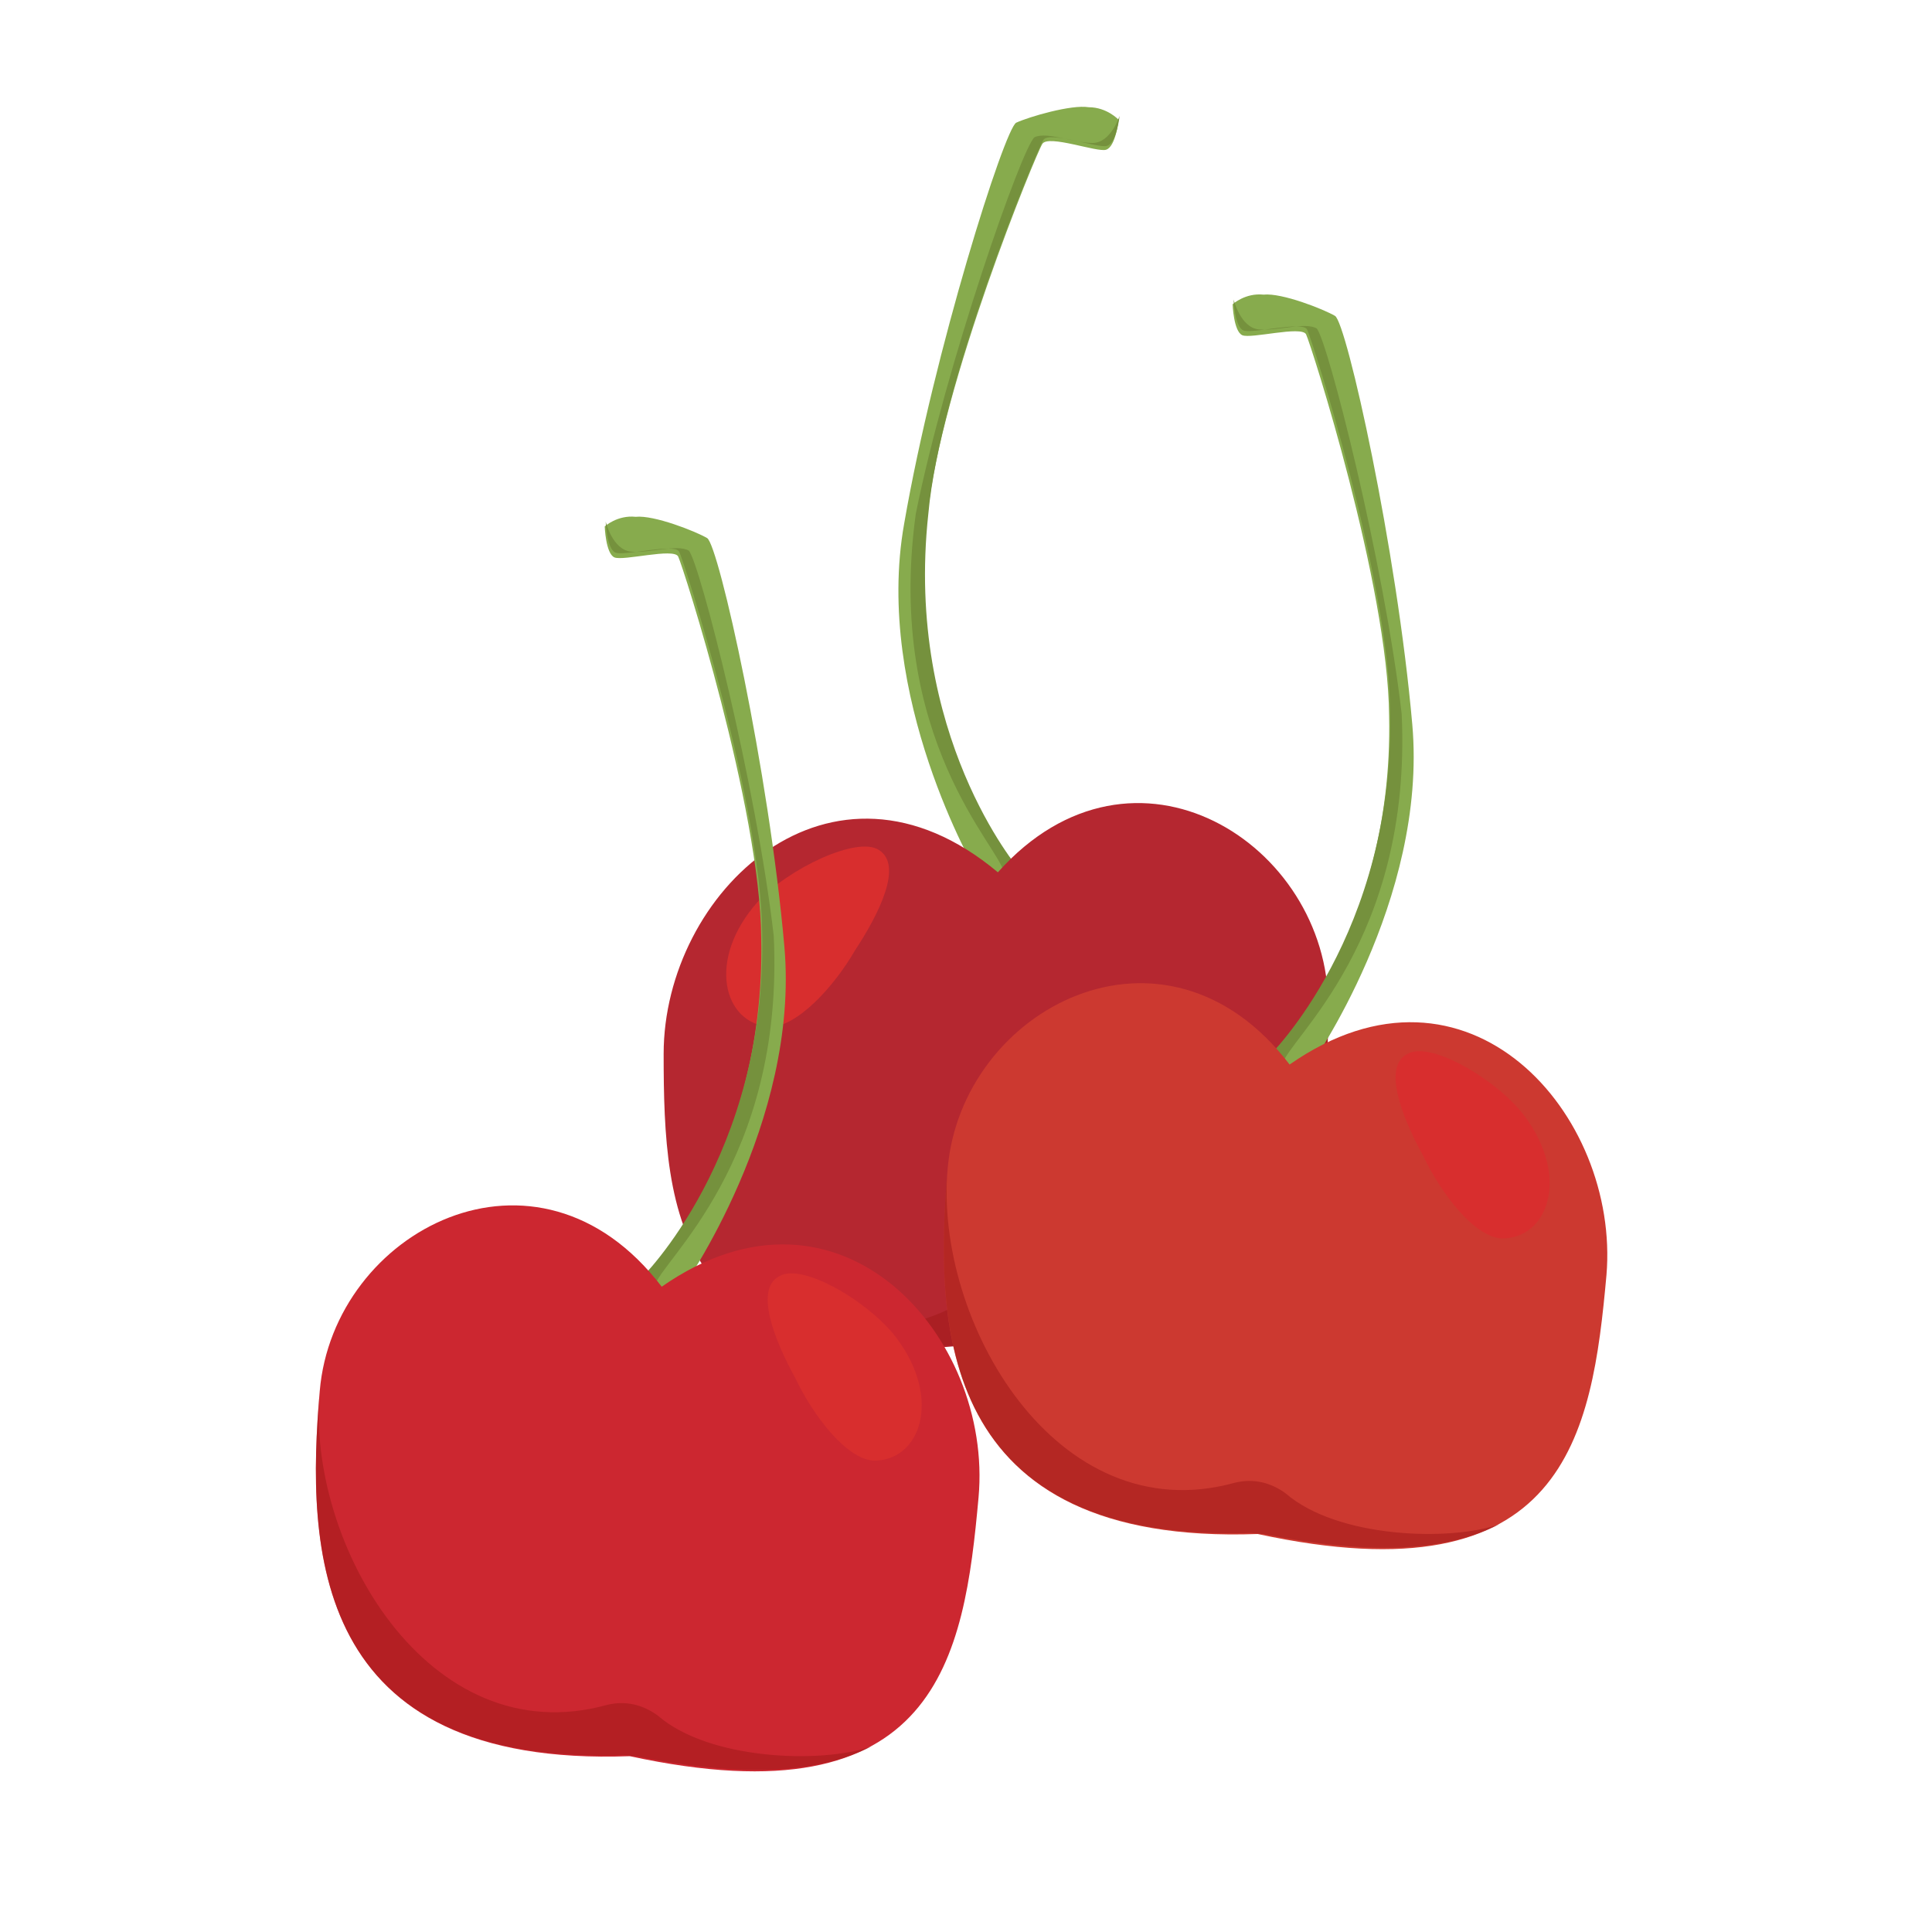<?xml version="1.0" encoding="utf-8"?>
<!-- Generator: Adobe Illustrator 25.2.1, SVG Export Plug-In . SVG Version: 6.00 Build 0)  -->
<svg version="1.1" id="Layer_1" xmlns="http://www.w3.org/2000/svg" xmlns:xlink="http://www.w3.org/1999/xlink" x="0px" y="0px"
	 viewBox="0 0 200 200" style="enable-background:new 0 0 200 200;" xml:space="preserve">
<style type="text/css">
	.st0{fill:#87AB4D;}
	.st1{fill:#75913D;}
	.st2{fill:#B52730;}
	.st3{fill:#D82E2E;}
	.st4{opacity:0.58;fill:#A31A1A;enable-background:new    ;}
	.st5{fill:#CC3930;}
	.st6{fill:#CC2730;}
</style>
<g>
	<g>
		<path class="st0" d="M101.1,90.3c0,0-10.7-18.2-7.5-36.1c3.1-17.9,10.4-40.9,11.6-41.5c1.3-0.6,5.7-1.9,7.5-1.6
			c1.9,0,3.1,1.3,3.1,1.3s-0.3,2.8-1.3,3.1c-0.9,0.3-6-1.6-6.6-0.6C107.3,15.8,97.3,40,96,53.5c-2.5,22.9,9.4,36.8,9.4,36.8
			s-2.2,2.2-2.5,2.2C102.6,92.5,101.1,90.3,101.1,90.3z"/>
		<path class="st1" d="M103.9,90.3c-0.3-2.5-12.3-13.8-9.1-37.1c3.1-15.4,11-38,12.3-39c1.3-0.6,4.1,0.6,6,0.6
			c1.9,0,2.8-2.8,2.8-2.8s-0.3,2.8-1.3,3.1c-0.9,0.3-6-1.6-6.6-0.6c-0.6,0.9-10.7,25.1-11.9,38.7c-2.5,22.9,9.4,36.8,9.4,36.8
			s-2.2,2.2-2.5,2.2C102.6,92.5,104.2,93.1,103.9,90.3z"/>
	</g>
	<g>
		<path class="st2" d="M137.5,104.1c0,16.3-2.5,39-35.2,34.9c-32.4,4.1-33.6-13.2-33.6-29.9S86,75.8,103.3,90.3
			C117.4,74.5,137.5,87.4,137.5,104.1z"/>
		<path class="st3" d="M78.4,93.4c-5.3,6-3.5,12.6,1.3,12.9c2.8,0,6.6-4.1,8.8-7.9c2.5-3.8,5-8.8,2.5-10.4
			C88.8,86.5,81.6,89.9,78.4,93.4z"/>
		<path class="st4" d="M137.5,104.1c0,16.3-2.5,38.7-34.6,34.9c-0.3,0-0.9,0-1.3,0c-11.6,1.3-19.2,0-24.2-3.1
			c5,2.2,16.7,2.8,22.3-1.3c1.6-0.9,3.5-1.3,5.3-0.6C123.1,140.5,137.5,119.8,137.5,104.1z"/>
	</g>
</g>
<g>
	<g>
		<path class="st0" d="M135.6,110.4c0,0,12.2-17.2,10.6-35.4s-6.8-41.6-8-42.3c-1.2-0.7-5.5-2.4-7.4-2.2c-1.9-0.2-3.2,1-3.2,1
			s0.1,2.8,1,3.2c0.9,0.4,6.1-1,6.6-0.1c0.5,1,8.5,26,8.6,39.5c0.5,23.1-12.6,35.8-12.6,35.8s2,2.4,2.3,2.4
			C133.8,112.4,135.6,110.4,135.6,110.4z"/>
		<path class="st1" d="M132.8,110.1c0.5-2.5,13.4-12.7,12.3-36.2c-1.8-15.6-7.7-38.8-8.8-39.9c-1.2-0.7-4.1,0.3-6,0.1
			c-1.9-0.2-2.6-3.1-2.6-3.1s0.1,2.8,1,3.2c0.9,0.4,6.1-1,6.6-0.1s8.5,26,8.6,39.5c0.5,23.1-12.6,35.8-12.6,35.8s2,2.4,2.3,2.4
			C133.8,112.4,132.2,112.9,132.8,110.1z"/>
	</g>
	<g>
		<path class="st5" d="M98.1,121c-1.4,16.3-0.9,39,32.1,37.8c31.9,6.9,34.6-10.2,36.1-26.8c1.4-16.6-14.3-34.7-32.8-21.8
			C120.6,93.3,99.5,104.4,98.1,121z"/>
		<path class="st3" d="M157.8,115.5c4.8,6.4,2.4,12.8-2.4,12.7c-2.8-0.2-6.2-4.6-8.1-8.6c-2.2-4-4.2-9.2-1.6-10.5
			C148.1,107.7,155,111.8,157.8,115.5z"/>
		<path class="st4" d="M98.1,121c-1.4,16.3-0.8,38.7,31.4,37.7c0.3,0,0.9,0.1,1.3,0.1c11.5,2.3,19.1,1.7,24.4-1
			c-5.2,1.8-16.8,1.4-22.1-3.2c-1.5-1.1-3.3-1.6-5.3-1.1C109.3,158.6,96.7,136.7,98.1,121z"/>
	</g>
</g>
<g>
	<g>
		<path class="st0" d="M70.6,133.4c0,0,12.2-17.2,10.6-35.4s-6.8-41.6-8-42.3s-5.5-2.4-7.4-2.2c-1.9-0.2-3.2,1-3.2,1s0.1,2.8,1,3.2
			c0.9,0.4,6.1-1,6.6-0.1c0.5,1,8.5,26,8.6,39.5c0.5,23.1-12.6,35.8-12.6,35.8s2,2.4,2.3,2.4C68.8,135.4,70.6,133.4,70.6,133.4z"/>
		<path class="st1" d="M67.8,133.1c0.5-2.5,13.4-12.7,12.3-36.2c-1.8-15.6-7.7-38.8-8.8-39.9c-1.2-0.7-4.1,0.3-6,0.1
			c-1.9-0.2-2.6-3.1-2.6-3.1s0.1,2.8,1,3.2c0.9,0.4,6.1-1,6.6-0.1s8.5,26,8.6,39.5c0.5,23.1-12.6,35.8-12.6,35.8s2,2.4,2.3,2.4
			C68.8,135.4,67.2,135.9,67.8,133.1z"/>
	</g>
	<g>
		<path class="st6" d="M33.1,144c-1.4,16.3-0.9,39,32.1,37.8c31.9,6.9,34.6-10.2,36.1-26.8s-14.3-34.7-32.8-21.8
			C55.6,116.3,34.5,127.4,33.1,144z"/>
		<path class="st3" d="M92.8,138.5c4.8,6.4,2.4,12.8-2.4,12.7c-2.8-0.2-6.2-4.6-8.1-8.6c-2.2-4-4.2-9.2-1.6-10.5
			C83.1,130.7,90,134.8,92.8,138.5z"/>
		<path class="st4" d="M33.1,144c-1.4,16.3-0.8,38.7,31.4,37.7c0.3,0,0.9,0.1,1.3,0.1c11.5,2.3,19.1,1.7,24.4-1
			c-5.2,1.8-16.8,1.4-22.1-3.2c-1.5-1.1-3.3-1.6-5.3-1.1C44.3,181.6,31.7,159.7,33.1,144z"/>
	</g>
</g>
</svg>
